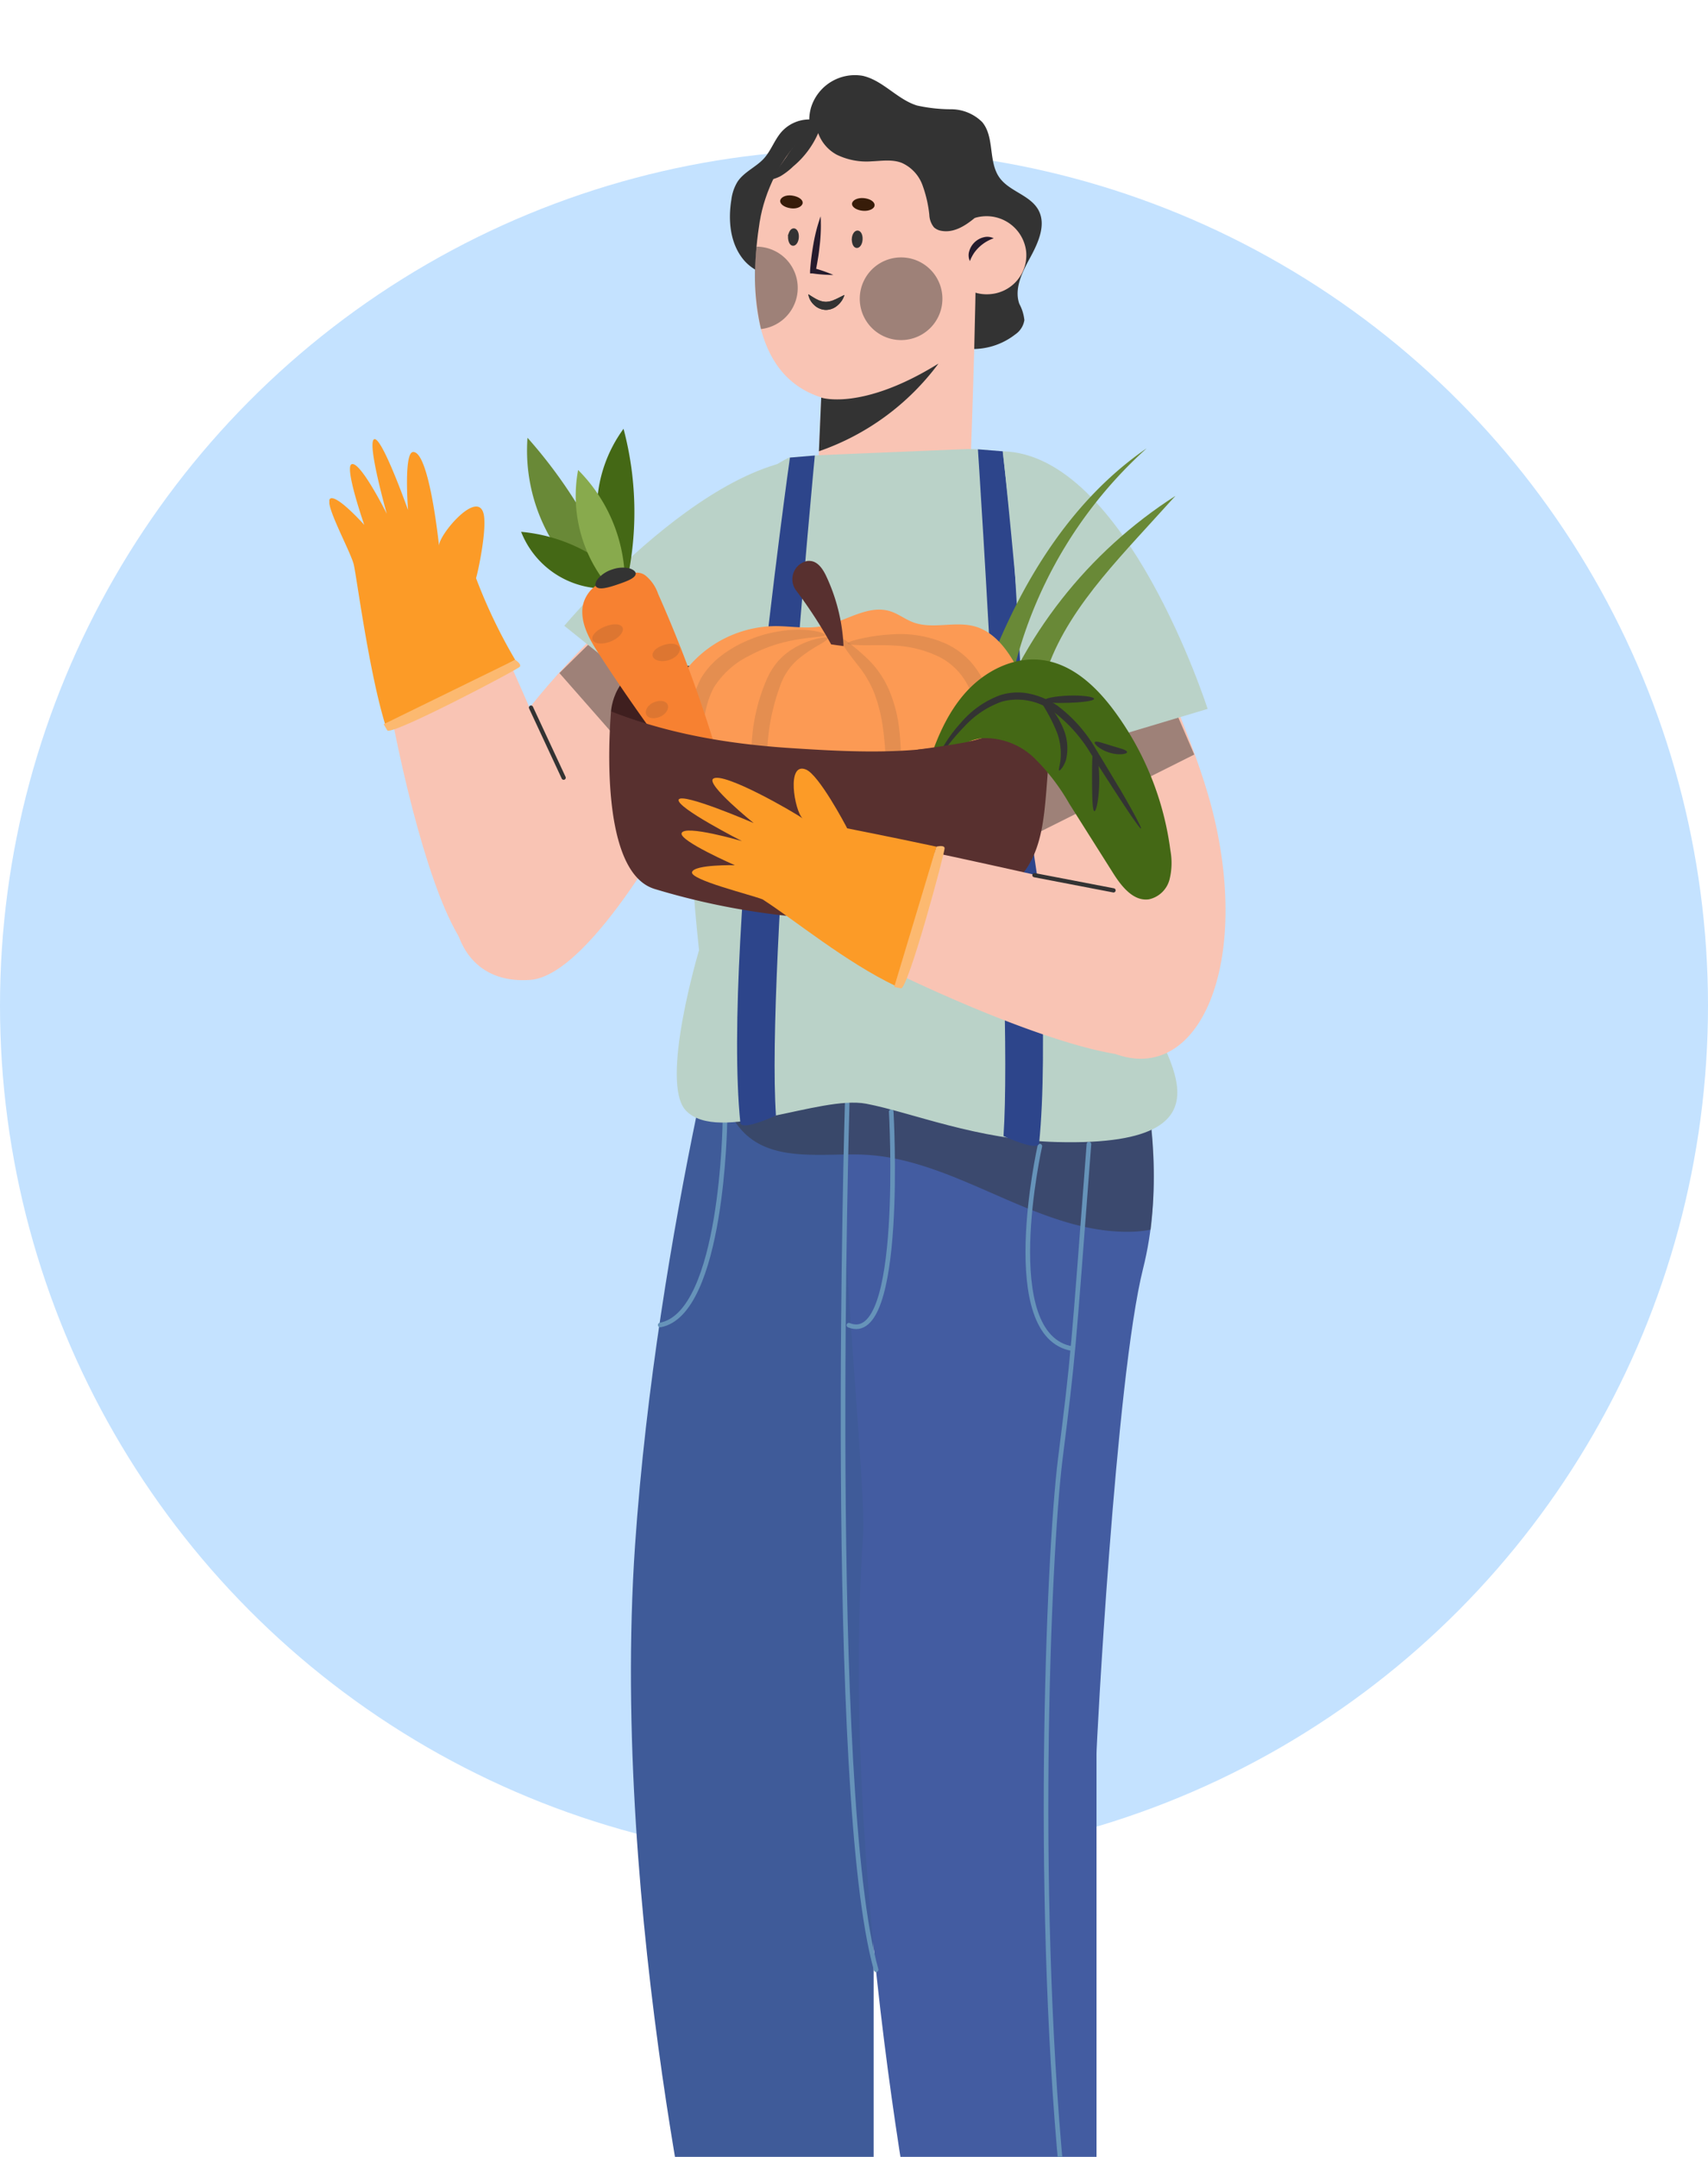 <svg width="446" height="563" viewBox="0 0 446 563" fill="none" xmlns="http://www.w3.org/2000/svg"><ellipse cx="223" cy="262.5" rx="223" ry="223.5" fill="#C4E2FF"/><g clip-path="url(#a)"><path d="M271.1 54.72c-2.2-3.85-7.6-4.78-10.14-8.4-2.95-4.18-1.2-10.53-4.48-14.45a11.55 11.55 0 0 0-8.1-3.35c-3 0-6-.33-8.93-.98-5.18-1.6-8.93-6.6-14.22-7.76A12 12 0 0 0 211.8 28c-.3 1.03-.47 2.1-.48 3.18a9.75 9.75 0 0 0-7.2 3.19c-1.92 2.15-2.8 5.06-4.79 7.16-1.99 2.1-5.08 3.4-6.74 5.9-.85 1.4-1.4 2.98-1.6 4.62-.89 5.35-.38 11.24 2.97 15.5 3.35 4.28 10.06 6.1 14.35 2.86 0 0 30.3 14.33 36.5 18.15a18 18 0 0 0 20.3-1.27 5.57 5.57 0 0 0 2.38-3.73c-.16-1.5-.61-2.94-1.33-4.27-1.42-4.1.9-8.47 2.98-12.3 2.07-3.84 4.11-8.48 1.96-12.27Z" fill="#333"/><path d="M198.4 57.78c2.32-14.62 16.9-39.1 42.82-24.03 8.16 4.77 11.64 13.37 13.28 22.3 1.16 6.25-1.05 64.24-1.05 64.24-1.82 22.77-37.4 26.21-39.7-.16l.7-16.39c-18.78-5.97-18.66-29.53-16.06-45.96Z" fill="#F9C4B4"/><path d="M214.45 103.79s10.6 3.53 30.61-8.89a65.47 65.47 0 0 1-31.22 22.89l.6-14Z" fill="#333"/><path d="M267.94 65.52a10.4 10.4 0 0 0-11.48-9.02 10.2 10.2 0 0 0-9.1 11.25 10.37 10.37 0 0 0 11.48 9 10.18 10.18 0 0 0 9.1-11.23Z" fill="#F9C4B4"/><path d="M259.5 62.2a10.37 10.37 0 0 0-5.17 3.87 10.9 10.9 0 0 0-1.07 2.08 3.6 3.6 0 0 1-.16-2.62 5.22 5.22 0 0 1 3.78-3.6 3.7 3.7 0 0 1 2.61.28Z" fill="#251B2D"/><path d="M228.37 53.57c0 .91-1.42 1.6-3.05 1.45-1.62-.14-2.9-.95-2.84-1.86.07-.9 1.44-1.6 3.06-1.45 1.63.14 2.9.96 2.83 1.86ZM209.59 53c-.09.9-1.46 1.6-3.08 1.37-1.63-.22-2.86-1.05-2.78-1.96.08-.9 1.45-1.6 3.06-1.37 1.62.23 2.88 1 2.8 1.96Z" fill="#371C09"/><path d="M235.29 88.77a10.79 10.79 0 1 0 .01-21.58 10.79 10.79 0 0 0-.01 21.58Z" fill="#333" style="mix-blend-mode:soft-light" opacity=".46"/><path d="M206.01 61.8c0 1.12.4 2.06 1.04 2.11.64.05 1.24-.83 1.3-1.96.07-1.13-.38-2.05-1.03-2.1-.65-.05-1.23.83-1.3 1.96ZM222.66 62.38c0 1.12.38 2.06 1.04 2.1.65.05 1.24-.82 1.3-1.96.07-1.13-.38-2.05-1.03-2.1-.66-.05-1.25.83-1.31 1.96Z" fill="#333" stroke="#333" stroke-width=".49" stroke-miterlimit="10"/><path d="M197.56 64.39a63.09 63.09 0 0 0 1.15 21.5 10.8 10.8 0 0 0 6.26-18.54 10.8 10.8 0 0 0-7.4-2.96Z" fill="#333" style="mix-blend-mode:soft-light" opacity=".46"/><path d="M220.5 77c-.3 1-.88 1.9-1.67 2.6a4.66 4.66 0 0 1-3.1 1.29 4.56 4.56 0 0 1-3.2-1.34 4.78 4.78 0 0 1-1.46-2.74c.9.54 1.6 1.05 2.42 1.42.67.34 1.41.53 2.17.56.77-.03 1.53-.21 2.23-.55.86-.33 1.64-.82 2.62-1.24Z" fill="#333"/><path d="M214.29 56.47c.13 2.4.06 4.82-.2 7.22-.14 1.18-.26 2.37-.46 3.55-.19 1.18-.4 2.36-.63 3.53l-.56-.8a38.4 38.4 0 0 1 5.18 1.8c-1.83 0-3.66-.14-5.47-.4h-.62v-.72a68.4 68.4 0 0 1 .9-7.1c.42-2.41 1.04-4.78 1.86-7.08Z" fill="#251B2D"/><path d="M220.5 77c-.3 1-.88 1.9-1.67 2.6a4.66 4.66 0 0 1-3.1 1.29 4.56 4.56 0 0 1-3.2-1.34 4.78 4.78 0 0 1-1.46-2.74c.9.54 1.6 1.05 2.42 1.42.67.34 1.41.53 2.17.56.77-.03 1.53-.21 2.23-.55.86-.33 1.64-.82 2.62-1.24ZM256.9 47.92a30.68 30.68 0 0 0-6-9.55 35.08 35.08 0 0 0-6.64-4.78 48 48 0 0 0-5.24-2.89 33.83 33.83 0 0 0-6.38-2 29.2 29.2 0 0 0-10.62-.85c-3.09.4-5.96 1.81-8.18 4a31.44 31.44 0 0 0-8.43 9.02 698.17 698.17 0 0 0-4.24 6.06c.9-.2 1.77-.5 2.6-.92a17.82 17.82 0 0 0 3.34-2.56 23.55 23.55 0 0 0 6.54-8.7 10.42 10.42 0 0 0 4.78 5.6c2.85 1.4 6.03 2.01 9.19 1.76 2.63-.11 5.37-.56 7.84.4a10.15 10.15 0 0 1 5.38 5.71 32.2 32.2 0 0 1 1.83 7.85 5.52 5.52 0 0 0 1.21 3.27c.56.5 1.25.82 2 .92 3.18.56 6.13-1.29 8.6-3.33a7.82 7.82 0 0 0 3.35-5 8.18 8.18 0 0 0-.94-4Z" fill="#333"/><path d="M134.89 189.28c18.64-26.47 66.72-65.04 66.72-65.04l12.31 10.14-35.49 75.14s-23.68 45.12-40 46.26c-25.23 1.79-27.76-32.15-3.54-66.5Z" fill="#F9C4B4"/><path d="m201.02 161-22.2-17.59-32.74 32.28 30.8 35.04L201.02 161Z" fill="#333" style="mix-blend-mode:soft-light" opacity=".46"/><path d="m185.92 194.3-38.57-30.95s44.8-53.62 74.94-42.2l-11.56 21.04-24.8 52.1Z" fill="#BAD2C8"/><path d="m128.54 162.75-3.7 1.59c-8.26 3.44-16.53 6.81-24.83 10.11 4.56 27.57 12.65 59.88 20.88 71.67 10.3 14.76 37.82.52 36.52-13.75-.38-5.47-19.5-48.7-28.87-69.62Z" fill="#F9C4B4"/><path d="M134.53 172.24a138.32 138.32 0 0 1-10.23-21.34c.43-1.15 3.19-13.92 1.82-17.3-2-5.25-11.44 5.94-11.48 8.83-.3-2.7-2.76-24.8-6.81-24.44-2.44.23-1.28 15.15-1.28 15.15s-6.82-19.25-8.83-18.49c-2.01.77 3.28 19.46 3.28 19.46s-6.96-13.95-9.2-12.93c-1.9.86 3.32 15.83 3.32 15.83s-7-7.85-8.85-6.88c-1.85.97 5.07 13.38 6.08 17.12.68 2.55 3.97 28.19 8.32 42.1.54-.26 24.7-12.13 33.86-17.11Z" fill="#FC9B27"/><path d="M134.53 172.24s1.73 1.06 1.2 1.8c-.53.73-33.66 18.14-34.6 16.6l-.95-1.6 34.35-16.8Z" fill="#FCB970"/><path d="m138.66 184.7 8.52 18.3" stroke="#333" stroke-width="1.1" stroke-miterlimit="10" stroke-linecap="round"/><path d="M247.7 246.83c-6.58-18.02-53.85-6.68-53.85-6.68s-22.32 80.31-28.03 163.28c-6.56 96.42 19.13 204.12 19.13 204.12 15.36 3.27 43.18 2.01 43.18 2.01V457.95c-.11-.34 4.96-97.77 12.16-126.55 9.84-39.22 7.4-84.57 7.4-84.57Z" fill="#3F5B99"/><path d="M288.78 247.9c-6.57-18.04-59.55-7.09-59.55-7.09s-7.42 23.9-8.77 69.31c-.5 16.36 5.64 79.78 4.93 90.3-6.56 96.43 17.76 206.91 17.76 206.91 15.35 3.19 43.18 2 43.18 2V457.7c-.12-.34 4.94-97.77 12.15-126.55 9.91-39.27-9.7-83.26-9.7-83.26Z" fill="#435CA1"/><path d="M268.72 278.65c-18.9-1.78-38.26.56-56.8 4.51a342.6 342.6 0 0 0-21.95 5.51c.96 2.84 2.6 5.4 4.79 7.45 7.97 7.3 20.42 4.78 31.23 5.3 24.17 1.31 45.05 20.58 69.25 20.1a30.3 30.3 0 0 0 5.23-.55 123.77 123.77 0 0 0-1.04-35.53 158.25 158.25 0 0 0-30.7-6.79Z" fill="#333" style="mix-blend-mode:soft-light" opacity=".46"/><path d="M271.53 299.17s-11.16 49.67 8.53 52.87" stroke="#6693B9" stroke-width="1.2" stroke-miterlimit="10" stroke-linecap="round"/><path d="M284.35 298.64c-4.21 55.31-4 54.44-7.48 82.15-3.19 25.6-6.94 118.95 1.07 194.16M189.29 292.76s-.56 50.1-16.9 53.1M221.22 288.1s-5.3 180.56 7.56 226.05" stroke="#6693B9" stroke-width="1.2" stroke-miterlimit="10" stroke-linecap="round"/><path d="M232.72 290.17s3.5 61.71-11.06 55.74" stroke="#6693B9" stroke-width="1.2" stroke-miterlimit="10" stroke-linecap="round"/><path d="m252.73 117.21-38.73 1.6-7.97.63c-12.21 5.96-13.95 15.77-18.24 28.38-10.27 30.26-8.32 72.21-5.25 100.2 0 0-10.38 34.65-3.42 41.88 8.48 8.82 34.88-4.11 47.06-1.8 11.8 2.24 28.9 9.46 49.8 10 53 1.4 23.02-27.3 22.83-38.33 10.46-19.45 5.05-68.25-9.33-106.36-5.24-13.9-13.06-27.53-25.94-34.54-2.71-1.5-8.58-1.66-10.8-1.66Z" fill="#BAD2C8"/><path d="M206.27 119.44s-17.84 125.72-12.95 173.6c.24 2.35 9.3-1.87 9.3-1.87-2.6-38.44 10.15-172.27 10.15-172.27l-6.5.54ZM261.87 117.8s14.35 132.68 9.47 180.6c-.24 2.34-9.3-1.86-9.3-1.86 2.6-38.45-6.68-179.25-6.68-179.25l6.5.51Z" fill="#2D458B"/><path d="M317.13 213.74c-7.3-31.52-37.34-85.33-37.34-85.33l-15.23 4.78 4.6 82.97s4.95 50.68 19.62 57.9c22.72 11.1 37.85-19.39 28.35-60.32Z" fill="#F9C4B4"/><path d="m266.5 162.7 27.18-7.96 18.17 42.22-41.72 20.87-3.64-55.13Z" fill="#333" style="mix-blend-mode:soft-light" opacity=".46"/><path d="m267.96 199.22 47.38-14.18s-21.31-66.52-53.52-67.24l2.74 23.9 3.4 57.52Z" fill="#BAD2C8"/><path d="M169.87 200.25c-.26-.78-10.32-14.57-10.32-14.57s.67-11.45 12.13-11.72c11.47-.27 110.72-2.6 85.21 23.42-25.5 26.03-87.02 2.87-87.02 2.87Z" fill="#3F1F1F"/><path d="M254.75 191.06c-.36-6.46 1.76-12.74 4.15-18.8 8.53-21.55 21.41-42.11 40.53-55.24a114.62 114.62 0 0 0-37.75 77.63" fill="#698937"/><path d="M258 191.87c8.77-25.74 26.01-47.75 48.93-62.43l-9.94 10.91c-12.3 13.53-25.32 28.67-25.92 46.95" fill="#698937"/><path d="M193.6 222.36a30.2 30.2 0 0 1-20.67-33.24 30.17 30.17 0 0 1 29.54-25.69c4.1 0 8.25.8 12.28 0 6.04-1.13 11.85-5.72 17.72-3.87 2.08.65 3.85 2.07 5.9 2.85 5.11 1.96 11-.38 16.26 1.12 5.26 1.5 8.88 6.6 11.37 11.6a44.57 44.57 0 0 1 4.68 14.34c2.22 18.17-12.75 35.24-30.48 40.23-17.73 4.98-39.06-1.05-53.91-10.69" fill="#FC9A54"/><path d="M217.03 168.2a120.81 120.81 0 0 0-9.12-14.04 4.87 4.87 0 0 1 2.47-7.63c.4-.11.8-.15 1.21-.1 2 .15 3.29 2.13 4.15 3.94a48.2 48.2 0 0 1 4.53 18.28" fill="#58302F"/><g style="mix-blend-mode:overlay" opacity=".34"><path d="M203.46 220.3c-.44.24-2.7-2.64-4.64-8.15a48.3 48.3 0 0 1 1.36-34.74c.77-1.77 1.8-3.43 3.06-4.9a17.42 17.42 0 0 1 3.86-3.19c2-1.22 4.19-2.12 6.47-2.66 1.6-.35 2.52-.35 2.62-.1.1.26-.67.8-2.01 1.6a39.08 39.08 0 0 0-5.36 3.57 16.05 16.05 0 0 0-5.1 7.26 55.84 55.84 0 0 0-2.86 11.26 61 61 0 0 0 .8 21.18c1.1 5.32 2.4 8.58 1.8 8.87ZM234.57 217.67c-.53.13-1.77-2.83-2.44-7.96-.33-2.5-.54-5.5-.7-8.76-.16-3.26-.32-6.8-.8-10.4-.4-3.35-1.2-6.64-2.4-9.8a27.78 27.78 0 0 0-4.14-7.01c-1.48-1.92-2.77-3.53-3.52-4.78-.75-1.26-1-2-.78-2.17.22-.17.9.24 2 1.1a58.74 58.74 0 0 1 4.5 3.84 25.22 25.22 0 0 1 5.44 7.45 35.74 35.74 0 0 1 3.03 10.78c.44 3.62.6 7.26.51 10.9 0 3.18-.14 6.13-.2 8.64-.07 5 .12 8.05-.5 8.17Z" fill="#333" style="mix-blend-mode:overlay" opacity=".34"/><path d="M260.29 221.6c-.58 0-1.44-4.47-2.38-11.8-.46-3.66-.95-7.96-1.42-12.88a68.39 68.39 0 0 0-2.5-15.1c-.78-2.32-2-4.49-3.59-6.36a17.09 17.09 0 0 0-5.4-4.13 30.2 30.2 0 0 0-11.8-2.84c-3.57-.19-6.55 0-8.63-.09-2.07-.1-3.19-.13-3.27-.41-.08-.3 1.07-.7 3.1-1.2 2.9-.67 5.84-1.08 8.81-1.22 4.6-.3 9.2.49 13.43 2.29 2.6 1.13 4.92 2.8 6.82 4.89 2 2.26 3.52 4.9 4.47 7.77a60.43 60.43 0 0 1 2.39 16.16c.25 4.88.45 9.26.53 12.95.19 7.4.01 11.93-.56 11.98ZM215.44 165.74c0 .64-4 .37-9.94 1.72a39.3 39.3 0 0 0-9.85 3.7 22.61 22.61 0 0 0-9.14 8.12c-2.1 3.7-2.7 8.13-3.19 12.2-.49 4.06-.94 7.8-1.3 10.92-.7 6.24-1.36 10.13-1.93 10.1-.58-.03-.97-3.94-1-10.27 0-3.19.07-6.95.42-11.15.14-4.82 1.31-9.55 3.45-13.87a20.72 20.72 0 0 1 5.08-5.82 30.62 30.62 0 0 1 5.92-3.64 34.73 34.73 0 0 1 11.16-3.19c6.5-.68 10.44.7 10.32 1.18Z" fill="#333" style="mix-blend-mode:overlay" opacity=".34"/></g><path d="M161.23 152.06a35.94 35.94 0 0 1 1.59-40.13 84.79 84.79 0 0 1 .46 41.67" fill="#446815"/><path d="M158.77 156.17a45.78 45.78 0 0 1-21.03-41.9A126.42 126.42 0 0 1 161 152.22" fill="#698937"/><path d="M156.68 153.59a23.33 23.33 0 0 1-20.6-14.77 43.3 43.3 0 0 1 27.1 12.9" fill="#446815"/><path d="M160.83 155.23a36.87 36.87 0 0 1-9.87-32.55 41.64 41.64 0 0 1 12.2 28.33" fill="#88AA4D"/><path d="M160.67 152.1c-3.99-1.6-8.3 2.64-8.6 6.89-.28 4.25 2.06 8.22 4.39 11.8 10.49 16.18 22.13 31.6 33.75 47 1.95-.7 1.84-3.46 1.33-5.47a347.84 347.84 0 0 0-19.7-57.33 10.5 10.5 0 0 0-3.31-4.78 3.68 3.68 0 0 0-5.15.75" fill="#F78131"/><g opacity=".36"><path d="M162.55 163.76c.52 1.03-.8 2.75-3.05 3.67-2.24.92-4.4.62-4.78-.46-.38-1.09 1.09-2.54 3.19-3.4 2.1-.86 4.11-.82 4.64.2ZM170.4 171.1c-.12-1.14 1.25-2.2 2.96-2.75 1.7-.54 3.44-.43 4.02.6.57 1.01-.6 2.7-2.78 3.37-2.18.67-4.11-.08-4.2-1.21ZM174.3 183.85c.51 1.03-.3 2.48-1.82 3.18-1.51.7-3.19.56-3.7-.46-.5-1.02.29-2.48 1.82-3.18 1.53-.7 3.17-.56 3.7.46ZM166 149.75c-.07 1.16-2.3 1.97-4.77 2.82-2.48.84-4.79 1.47-5.58.56-.36-.45-.16-1.26.59-2.17 1-1.1 2.27-1.9 3.7-2.34a8.17 8.17 0 0 1 4.38-.27c1 .29 1.69.83 1.69 1.4Z" fill="#333" style="mix-blend-mode:overlay" opacity=".36"/></g><path d="M166 149.75c-.07 1.16-2.3 1.97-4.77 2.82-2.48.84-4.79 1.47-5.58.56-.36-.45-.16-1.26.59-2.17 1-1.1 2.27-1.9 3.7-2.34a8.17 8.17 0 0 1 4.38-.27c1 .29 1.69.83 1.69 1.4Z" fill="#333"/><path d="M170.8 232a188.56 188.56 0 0 0 66.38 7.78c11.77-.75 24.96-3.49 31.27-13.71 3.59-5.8 4.21-12.97 4.79-19.83l1.1-14.33c.14-1.95 0-4.45-1.82-5.1a4.57 4.57 0 0 0-3.53.81c-18.99 10.18-41.61 9.02-63 7.62-15.94-1.07-31.47-3.7-46.45-9.56.1 0-4.09 41.39 11.25 46.31Z" fill="#58302F"/><path d="M242.02 200.73c2.21-7.18 5.1-14.33 10.12-19.96 5.02-5.62 12.5-9.44 19.98-8.48 7.97 1.02 14.24 7.02 18.96 13.44A78.27 78.27 0 0 1 305.62 222c.47 2.55.39 5.17-.26 7.69a7.13 7.13 0 0 1-5.37 5.06c-4.03.56-7.13-3.36-9.3-6.8l-11.48-18.17a54.52 54.52 0 0 0-9.02-11.8 18.47 18.47 0 0 0-13.49-5.3c-4.96.4-9.79 4.09-10.41 9.01" fill="#446815"/><g style="mix-blend-mode:overlay"><path d="M297.93 216.26c-.22.14-2.68-3.41-6.49-9.26-1.91-2.96-4.14-6.37-6.61-10.3-2.5-4.2-5.8-7.9-9.68-10.86a15.74 15.74 0 0 0-13.47-2.72 24.25 24.25 0 0 0-9.8 6.46c-4.78 4.89-6.84 8.8-7.12 8.63.22-1 .64-1.96 1.24-2.8a37.26 37.26 0 0 1 4.91-6.75 24.55 24.55 0 0 1 10.26-7.2 15 15 0 0 1 7.58-.4c2.67.56 5.2 1.64 7.44 3.19 4.1 3.1 7.52 7 10.06 11.46 2.44 3.95 4.52 7.53 6.37 10.54 3.48 6 5.54 9.88 5.31 10Z" fill="#333" style="mix-blend-mode:overlay"/><path d="M276.57 201.11c-.24-.14.2-1.23.38-3 .2-2.34-.12-4.7-.94-6.89a43.6 43.6 0 0 0-3.19-6.37c-.96-1.6-1.48-2.72-1.26-2.88.22-.16 1.1.64 2.34 2.12 1.68 1.94 3.01 4.16 3.94 6.56.96 2.48 1.13 5.19.5 7.77-.64 1.85-1.58 2.77-1.77 2.7ZM285.78 211.73c-.52 0-.6-3.66-.62-8.07-.01-4.41 0-7.96.6-8.06.58-.1 1.28 3.55 1.28 8.06 0 4.5-.75 8.12-1.26 8.07Z" fill="#333" style="mix-blend-mode:overlay"/><path d="M285.69 182.41c0 .53-2.92.91-6.5 1.04-3.56.13-6.5 0-6.55-.57-.04-.58 2.86-1.18 6.5-1.31 3.63-.13 6.56.34 6.55.84ZM294.3 196.33c0 .51-2.16.9-4.66.11-2.5-.78-4.06-2.32-3.76-2.73.3-.42 2.1.25 4.32.94 2.22.68 4.11 1.08 4.1 1.68Z" fill="#333" style="mix-blend-mode:overlay"/></g><path d="M239.69 195.66s12.47-1.59 16.17-2.75l-.85 11.96-16.57.78 1.25-9.99Z" fill="#58302F"/><path d="M307.18 238.07c-4.6-2.88-50.06-12.73-72.72-17.51a738.74 738.74 0 0 1-10.7 28.38c25.43 13 58.12 26.42 73.04 26.74 18.02.28 22.69-30.25 10.38-37.6Z" fill="#F9C4B4"/><path d="m270.11 228.44 20.66 3.97" stroke="#333" stroke-width="1.1" stroke-miterlimit="10" stroke-linecap="round"/><path d="M244.52 221c-12.33-2.64-23.3-4.78-23.3-4.78-.55-1.1-7.41-14-10.76-15.35-5.2-2.12-3 10.77-.9 12.74-2.18-1.59-20.72-12.3-23.33-10.35-1.97 1.47 10.57 11.58 10.57 11.58s-18.75-8.1-19.58-6.12c-.83 2 16.52 10.83 16.52 10.83s-14.98-4.4-15.76-2.07c-.65 2 13.9 8.36 13.9 8.36s-10.55-.24-11.17 1.79c-.62 2.02 15.29 5.9 18.4 7.12 8.42 5.4 21.67 16.37 34.84 22.66.25-.56 7.94-26.36 10.57-36.4Z" fill="#FC9B27"/><path d="M244.52 221s1.96-.54 2.14.35c.17.9-9.57 36.97-11.39 36.63l-1.77-.36L244.52 221Z" fill="#FCB970"/></g><defs><clipPath id="a"><path fill="#fff" transform="translate(86)" d="M0 0h273v627H0z"/></clipPath></defs></svg>